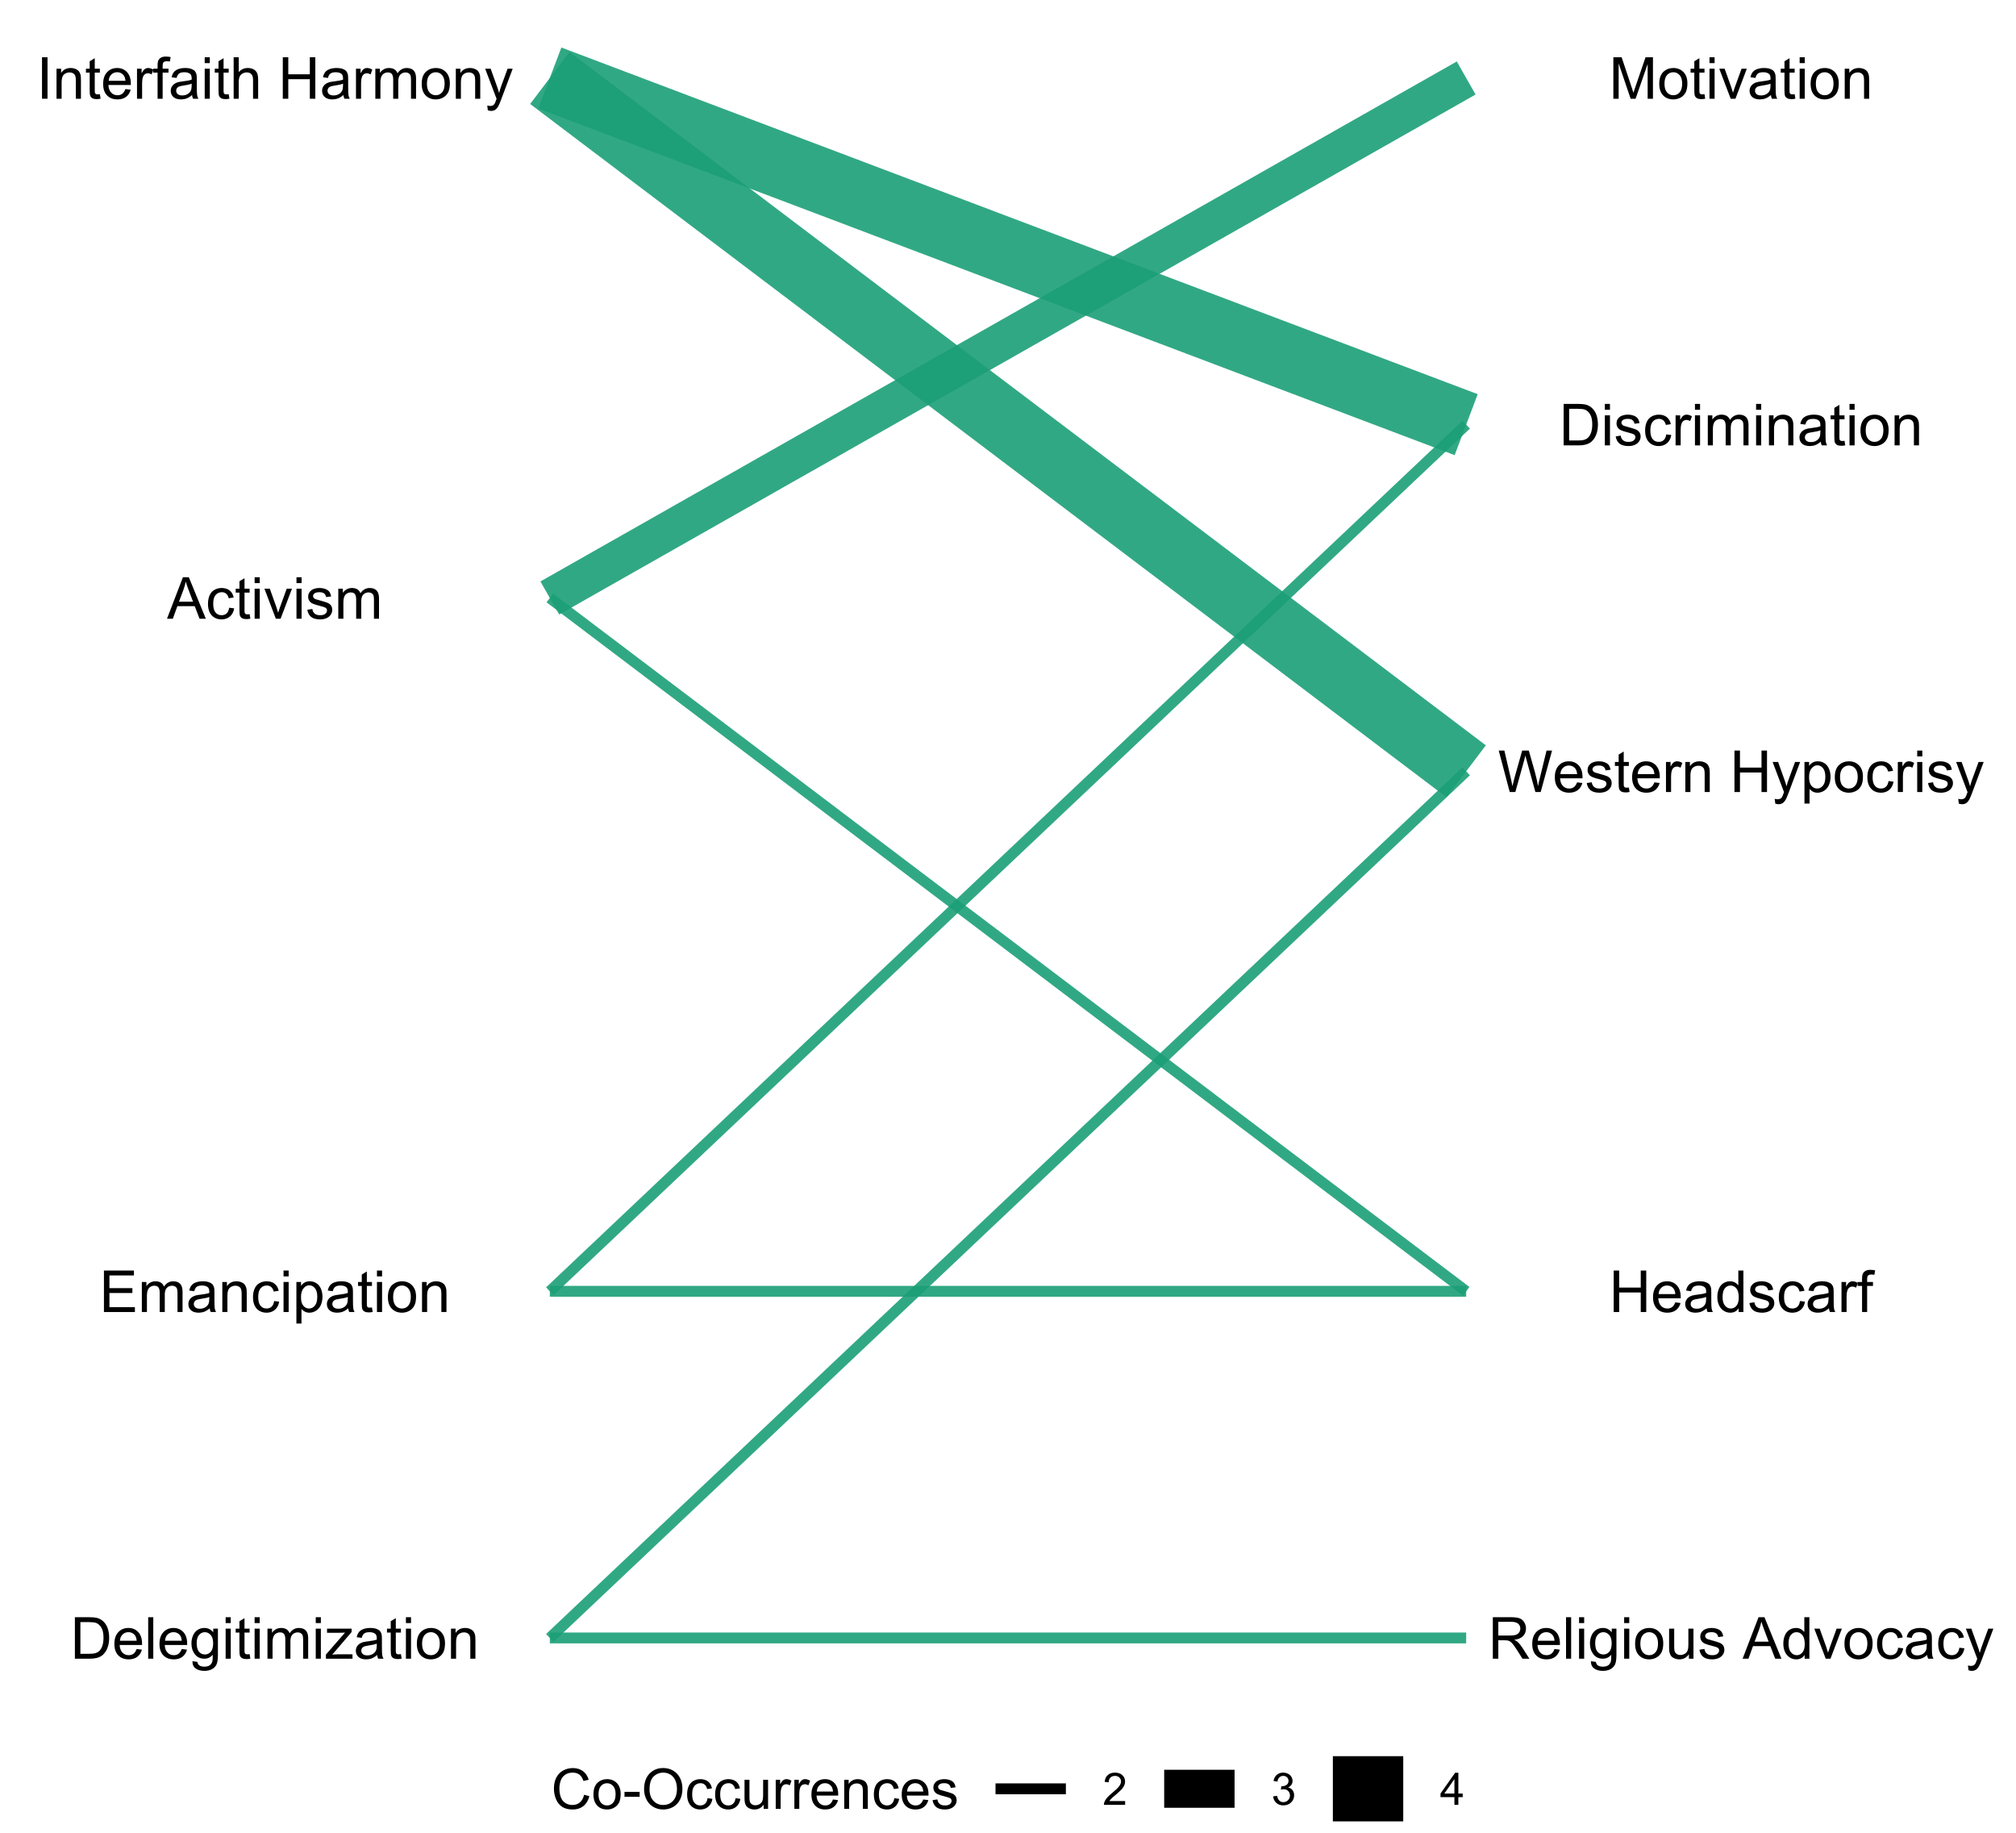 <?xml version="1.0" encoding="UTF-8"?>
<svg xmlns="http://www.w3.org/2000/svg" xmlns:xlink="http://www.w3.org/1999/xlink" width="396pt" height="360pt" viewBox="0 0 396 360" version="1.1">
<defs>
<g>
<symbol overflow="visible" id="glyph0-0">
<path style="stroke:none;" d="M 1.422 0 L 1.422 -7.113 L 7.113 -7.113 L 7.113 0 Z M 1.602 -0.18 L 6.934 -0.18 L 6.934 -6.934 L 1.602 -6.934 Z M 1.602 -0.18 "/>
</symbol>
<symbol overflow="visible" id="glyph0-1">
<path style="stroke:none;" d="M -0.016 0 L 3.113 -8.148 L 4.273 -8.148 L 7.609 0 L 6.379 0 L 5.43 -2.469 L 2.023 -2.469 L 1.129 0 Z M 2.336 -3.344 L 5.098 -3.344 L 4.246 -5.602 C 3.984 -6.285 3.793 -6.848 3.668 -7.293 C 3.562 -6.766 3.414 -6.246 3.23 -5.734 Z M 2.336 -3.344 "/>
</symbol>
<symbol overflow="visible" id="glyph0-2">
<path style="stroke:none;" d="M 4.602 -2.16 L 5.586 -2.035 C 5.473 -1.352 5.199 -0.82 4.758 -0.441 C 4.312 -0.059 3.77 0.129 3.129 0.133 C 2.32 0.129 1.668 -0.133 1.18 -0.656 C 0.688 -1.184 0.445 -1.941 0.445 -2.93 C 0.445 -3.562 0.551 -4.117 0.762 -4.598 C 0.973 -5.074 1.293 -5.434 1.723 -5.676 C 2.152 -5.914 2.621 -6.035 3.133 -6.035 C 3.77 -6.035 4.293 -5.871 4.703 -5.547 C 5.109 -5.223 5.371 -4.762 5.492 -4.168 L 4.52 -4.02 C 4.422 -4.414 4.258 -4.711 4.023 -4.91 C 3.785 -5.109 3.5 -5.207 3.172 -5.211 C 2.664 -5.207 2.258 -5.027 1.945 -4.668 C 1.629 -4.305 1.469 -3.734 1.473 -2.957 C 1.469 -2.16 1.621 -1.582 1.926 -1.227 C 2.227 -0.863 2.625 -0.684 3.117 -0.688 C 3.508 -0.684 3.836 -0.805 4.102 -1.047 C 4.363 -1.285 4.527 -1.656 4.602 -2.16 Z M 4.602 -2.16 "/>
</symbol>
<symbol overflow="visible" id="glyph0-3">
<path style="stroke:none;" d="M 2.934 -0.895 L 3.078 -0.012 C 2.793 0.047 2.543 0.074 2.324 0.078 C 1.957 0.074 1.676 0.02 1.477 -0.094 C 1.277 -0.207 1.137 -0.355 1.055 -0.547 C 0.973 -0.73 0.93 -1.125 0.934 -1.727 L 0.934 -5.125 L 0.199 -5.125 L 0.199 -5.902 L 0.934 -5.902 L 0.934 -7.363 L 1.93 -7.965 L 1.93 -5.902 L 2.934 -5.902 L 2.934 -5.125 L 1.93 -5.125 L 1.93 -1.672 C 1.926 -1.383 1.945 -1.199 1.98 -1.121 C 2.016 -1.035 2.07 -0.973 2.152 -0.926 C 2.23 -0.879 2.348 -0.855 2.496 -0.855 C 2.605 -0.855 2.75 -0.867 2.934 -0.895 Z M 2.934 -0.895 "/>
</symbol>
<symbol overflow="visible" id="glyph0-4">
<path style="stroke:none;" d="M 0.754 -6.996 L 0.754 -8.148 L 1.758 -8.148 L 1.758 -6.996 Z M 0.754 0 L 0.754 -5.902 L 1.758 -5.902 L 1.758 0 Z M 0.754 0 "/>
</symbol>
<symbol overflow="visible" id="glyph0-5">
<path style="stroke:none;" d="M 2.391 0 L 0.145 -5.902 L 1.199 -5.902 L 2.469 -2.367 C 2.602 -1.984 2.727 -1.586 2.844 -1.18 C 2.93 -1.484 3.055 -1.859 3.219 -2.301 L 4.527 -5.902 L 5.559 -5.902 L 3.324 0 Z M 2.391 0 "/>
</symbol>
<symbol overflow="visible" id="glyph0-6">
<path style="stroke:none;" d="M 0.352 -1.762 L 1.34 -1.918 C 1.391 -1.52 1.543 -1.215 1.801 -1.004 C 2.051 -0.789 2.406 -0.684 2.867 -0.688 C 3.32 -0.684 3.66 -0.777 3.887 -0.969 C 4.105 -1.152 4.219 -1.375 4.223 -1.629 C 4.219 -1.855 4.121 -2.031 3.93 -2.16 C 3.789 -2.25 3.449 -2.363 2.906 -2.5 C 2.172 -2.684 1.66 -2.844 1.379 -2.98 C 1.094 -3.113 0.879 -3.301 0.734 -3.543 C 0.586 -3.781 0.516 -4.047 0.516 -4.336 C 0.516 -4.598 0.574 -4.84 0.695 -5.066 C 0.816 -5.289 0.98 -5.477 1.188 -5.625 C 1.34 -5.738 1.551 -5.832 1.824 -5.914 C 2.09 -5.992 2.379 -6.035 2.691 -6.035 C 3.148 -6.035 3.555 -5.969 3.906 -5.836 C 4.254 -5.703 4.512 -5.52 4.684 -5.293 C 4.848 -5.062 4.965 -4.758 5.027 -4.379 L 4.051 -4.246 C 4.004 -4.547 3.875 -4.785 3.664 -4.957 C 3.445 -5.125 3.145 -5.207 2.762 -5.211 C 2.301 -5.207 1.973 -5.133 1.777 -4.984 C 1.578 -4.832 1.48 -4.656 1.484 -4.453 C 1.48 -4.32 1.523 -4.203 1.605 -4.102 C 1.684 -3.992 1.809 -3.902 1.988 -3.836 C 2.086 -3.793 2.383 -3.707 2.875 -3.578 C 3.578 -3.387 4.07 -3.23 4.352 -3.113 C 4.629 -2.988 4.848 -2.816 5.012 -2.59 C 5.168 -2.359 5.25 -2.074 5.25 -1.734 C 5.25 -1.398 5.152 -1.082 4.957 -0.793 C 4.762 -0.496 4.48 -0.27 4.117 -0.109 C 3.746 0.051 3.332 0.129 2.875 0.133 C 2.105 0.129 1.52 -0.027 1.117 -0.344 C 0.715 -0.66 0.461 -1.133 0.352 -1.762 Z M 0.352 -1.762 "/>
</symbol>
<symbol overflow="visible" id="glyph0-7">
<path style="stroke:none;" d="M 0.75 0 L 0.75 -5.902 L 1.645 -5.902 L 1.645 -5.074 C 1.828 -5.363 2.074 -5.594 2.383 -5.77 C 2.688 -5.945 3.039 -6.035 3.434 -6.035 C 3.871 -6.035 4.227 -5.941 4.508 -5.762 C 4.785 -5.578 4.984 -5.324 5.102 -5 C 5.566 -5.688 6.176 -6.035 6.926 -6.035 C 7.508 -6.035 7.957 -5.871 8.273 -5.547 C 8.586 -5.223 8.742 -4.723 8.746 -4.051 L 8.746 0 L 7.754 0 L 7.754 -3.719 C 7.75 -4.113 7.719 -4.402 7.656 -4.582 C 7.59 -4.758 7.473 -4.898 7.301 -5.008 C 7.129 -5.113 6.93 -5.168 6.703 -5.168 C 6.285 -5.168 5.938 -5.027 5.668 -4.754 C 5.391 -4.473 5.254 -4.031 5.258 -3.43 L 5.258 0 L 4.258 0 L 4.258 -3.836 C 4.254 -4.277 4.172 -4.609 4.012 -4.832 C 3.848 -5.055 3.582 -5.168 3.211 -5.168 C 2.93 -5.168 2.668 -5.094 2.43 -4.945 C 2.191 -4.797 2.02 -4.578 1.91 -4.293 C 1.801 -4.008 1.746 -3.598 1.75 -3.062 L 1.75 0 Z M 0.75 0 "/>
</symbol>
<symbol overflow="visible" id="glyph0-8">
<path style="stroke:none;" d="M 0.879 0 L 0.879 -8.148 L 3.684 -8.148 C 4.312 -8.145 4.797 -8.105 5.137 -8.031 C 5.602 -7.918 6 -7.723 6.328 -7.445 C 6.758 -7.082 7.078 -6.617 7.293 -6.055 C 7.504 -5.484 7.609 -4.84 7.613 -4.117 C 7.609 -3.496 7.539 -2.949 7.395 -2.473 C 7.25 -1.996 7.062 -1.598 6.84 -1.285 C 6.609 -0.969 6.363 -0.723 6.098 -0.547 C 5.828 -0.363 5.504 -0.227 5.125 -0.137 C 4.746 -0.043 4.309 0 3.816 0 Z M 1.957 -0.961 L 3.695 -0.961 C 4.23 -0.961 4.652 -1.008 4.957 -1.109 C 5.262 -1.207 5.504 -1.352 5.691 -1.535 C 5.941 -1.789 6.141 -2.129 6.285 -2.562 C 6.426 -2.992 6.496 -3.516 6.5 -4.133 C 6.496 -4.984 6.359 -5.641 6.082 -6.098 C 5.801 -6.555 5.461 -6.863 5.062 -7.02 C 4.773 -7.129 4.309 -7.184 3.668 -7.184 L 1.957 -7.184 Z M 1.957 -0.961 "/>
</symbol>
<symbol overflow="visible" id="glyph0-9">
<path style="stroke:none;" d="M 4.789 -1.902 L 5.824 -1.773 C 5.66 -1.168 5.355 -0.699 4.918 -0.367 C 4.473 -0.035 3.91 0.129 3.23 0.133 C 2.363 0.129 1.68 -0.133 1.176 -0.664 C 0.668 -1.191 0.414 -1.938 0.418 -2.902 C 0.414 -3.891 0.672 -4.66 1.184 -5.211 C 1.691 -5.758 2.352 -6.035 3.172 -6.035 C 3.957 -6.035 4.602 -5.766 5.105 -5.227 C 5.602 -4.688 5.852 -3.93 5.855 -2.961 C 5.852 -2.898 5.852 -2.812 5.852 -2.695 L 1.449 -2.695 C 1.484 -2.047 1.668 -1.547 2 -1.203 C 2.328 -0.855 2.742 -0.684 3.234 -0.688 C 3.602 -0.684 3.914 -0.781 4.172 -0.977 C 4.43 -1.168 4.633 -1.477 4.789 -1.902 Z M 1.508 -3.52 L 4.801 -3.52 C 4.754 -4.012 4.629 -4.383 4.422 -4.633 C 4.102 -5.016 3.688 -5.207 3.184 -5.211 C 2.723 -5.207 2.336 -5.055 2.023 -4.75 C 1.707 -4.441 1.535 -4.031 1.508 -3.52 Z M 1.508 -3.52 "/>
</symbol>
<symbol overflow="visible" id="glyph0-10">
<path style="stroke:none;" d="M 0.727 0 L 0.727 -8.148 L 1.727 -8.148 L 1.727 0 Z M 0.727 0 "/>
</symbol>
<symbol overflow="visible" id="glyph0-11">
<path style="stroke:none;" d="M 0.566 0.488 L 1.539 0.633 C 1.578 0.93 1.691 1.148 1.879 1.289 C 2.125 1.473 2.465 1.562 2.895 1.566 C 3.355 1.562 3.711 1.473 3.969 1.289 C 4.219 1.102 4.391 0.84 4.48 0.512 C 4.531 0.305 4.555 -0.121 4.551 -0.773 C 4.109 -0.258 3.566 0 2.918 0 C 2.105 0 1.477 -0.293 1.031 -0.879 C 0.586 -1.465 0.363 -2.164 0.367 -2.984 C 0.363 -3.543 0.465 -4.062 0.672 -4.543 C 0.871 -5.016 1.168 -5.383 1.559 -5.645 C 1.945 -5.902 2.398 -6.035 2.922 -6.035 C 3.617 -6.035 4.191 -5.754 4.645 -5.191 L 4.645 -5.902 L 5.566 -5.902 L 5.566 -0.801 C 5.566 0.117 5.473 0.766 5.285 1.152 C 5.098 1.531 4.801 1.832 4.398 2.059 C 3.988 2.277 3.488 2.391 2.902 2.395 C 2.191 2.391 1.621 2.23 1.191 1.918 C 0.754 1.598 0.547 1.121 0.566 0.488 Z M 1.395 -3.055 C 1.395 -2.277 1.547 -1.715 1.855 -1.359 C 2.16 -1.004 2.547 -0.824 3.012 -0.828 C 3.469 -0.824 3.852 -1.004 4.164 -1.359 C 4.473 -1.711 4.629 -2.266 4.633 -3.023 C 4.629 -3.742 4.469 -4.285 4.152 -4.656 C 3.828 -5.02 3.441 -5.203 2.996 -5.207 C 2.547 -5.203 2.168 -5.023 1.859 -4.664 C 1.547 -4.305 1.395 -3.766 1.395 -3.055 Z M 1.395 -3.055 "/>
</symbol>
<symbol overflow="visible" id="glyph0-12">
<path style="stroke:none;" d="M 0.223 0 L 0.223 -0.812 L 3.98 -5.125 C 3.551 -5.098 3.176 -5.086 2.852 -5.09 L 0.445 -5.09 L 0.445 -5.902 L 5.27 -5.902 L 5.27 -5.242 L 2.074 -1.496 L 1.457 -0.812 C 1.902 -0.844 2.324 -0.859 2.719 -0.863 L 5.445 -0.863 L 5.445 0 Z M 0.223 0 "/>
</symbol>
<symbol overflow="visible" id="glyph0-13">
<path style="stroke:none;" d="M 4.602 -0.727 C 4.227 -0.41 3.871 -0.188 3.531 -0.059 C 3.184 0.066 2.816 0.129 2.43 0.133 C 1.777 0.129 1.277 -0.027 0.934 -0.34 C 0.582 -0.656 0.41 -1.059 0.41 -1.555 C 0.41 -1.84 0.473 -2.105 0.605 -2.348 C 0.734 -2.586 0.91 -2.777 1.125 -2.922 C 1.336 -3.066 1.574 -3.176 1.844 -3.25 C 2.039 -3.301 2.336 -3.352 2.734 -3.402 C 3.539 -3.496 4.133 -3.609 4.52 -3.746 C 4.52 -3.879 4.523 -3.969 4.523 -4.008 C 4.523 -4.414 4.426 -4.699 4.238 -4.867 C 3.98 -5.09 3.602 -5.203 3.102 -5.207 C 2.625 -5.203 2.277 -5.121 2.059 -4.957 C 1.832 -4.793 1.668 -4.5 1.562 -4.086 L 0.582 -4.219 C 0.668 -4.637 0.816 -4.973 1.023 -5.23 C 1.223 -5.484 1.516 -5.684 1.906 -5.824 C 2.289 -5.965 2.738 -6.035 3.246 -6.035 C 3.746 -6.035 4.152 -5.973 4.473 -5.855 C 4.785 -5.734 5.02 -5.586 5.168 -5.41 C 5.316 -5.227 5.418 -5 5.48 -4.73 C 5.512 -4.555 5.531 -4.25 5.531 -3.809 L 5.531 -2.473 C 5.531 -1.543 5.551 -0.953 5.594 -0.707 C 5.633 -0.461 5.719 -0.227 5.848 0 L 4.801 0 C 4.691 -0.207 4.625 -0.449 4.602 -0.727 Z M 4.52 -2.961 C 4.152 -2.809 3.609 -2.684 2.883 -2.586 C 2.469 -2.523 2.176 -2.457 2.012 -2.383 C 1.84 -2.309 1.711 -2.199 1.617 -2.059 C 1.523 -1.91 1.477 -1.754 1.477 -1.582 C 1.477 -1.316 1.574 -1.094 1.777 -0.914 C 1.977 -0.734 2.273 -0.645 2.668 -0.648 C 3.051 -0.645 3.395 -0.73 3.695 -0.902 C 3.992 -1.07 4.211 -1.301 4.355 -1.594 C 4.461 -1.82 4.516 -2.152 4.52 -2.594 Z M 4.52 -2.961 "/>
</symbol>
<symbol overflow="visible" id="glyph0-14">
<path style="stroke:none;" d="M 0.379 -2.949 C 0.375 -4.039 0.68 -4.852 1.289 -5.379 C 1.797 -5.816 2.414 -6.035 3.145 -6.035 C 3.953 -6.035 4.617 -5.77 5.133 -5.238 C 5.648 -4.707 5.906 -3.973 5.906 -3.035 C 5.906 -2.273 5.789 -1.676 5.562 -1.242 C 5.332 -0.805 5.004 -0.465 4.57 -0.227 C 4.133 0.012 3.656 0.129 3.145 0.133 C 2.316 0.129 1.648 -0.133 1.141 -0.66 C 0.629 -1.188 0.375 -1.949 0.379 -2.949 Z M 1.406 -2.949 C 1.406 -2.191 1.57 -1.625 1.898 -1.25 C 2.227 -0.871 2.641 -0.684 3.145 -0.688 C 3.641 -0.684 4.055 -0.875 4.383 -1.254 C 4.711 -1.633 4.875 -2.207 4.879 -2.984 C 4.875 -3.711 4.707 -4.266 4.379 -4.641 C 4.043 -5.016 3.633 -5.203 3.145 -5.207 C 2.641 -5.203 2.227 -5.016 1.898 -4.645 C 1.57 -4.27 1.406 -3.703 1.406 -2.949 Z M 1.406 -2.949 "/>
</symbol>
<symbol overflow="visible" id="glyph0-15">
<path style="stroke:none;" d="M 0.75 0 L 0.75 -5.902 L 1.652 -5.902 L 1.652 -5.062 C 2.082 -5.711 2.707 -6.035 3.527 -6.035 C 3.883 -6.035 4.207 -5.969 4.508 -5.844 C 4.805 -5.711 5.031 -5.543 5.18 -5.34 C 5.328 -5.129 5.43 -4.883 5.492 -4.602 C 5.523 -4.414 5.543 -4.09 5.547 -3.629 L 5.547 0 L 4.547 0 L 4.547 -3.59 C 4.547 -3.996 4.508 -4.301 4.43 -4.504 C 4.352 -4.703 4.211 -4.863 4.016 -4.988 C 3.812 -5.105 3.582 -5.168 3.316 -5.168 C 2.891 -5.168 2.523 -5.031 2.215 -4.762 C 1.902 -4.488 1.746 -3.977 1.75 -3.223 L 1.75 0 Z M 0.75 0 "/>
</symbol>
<symbol overflow="visible" id="glyph0-16">
<path style="stroke:none;" d="M 0.898 0 L 0.898 -8.148 L 6.789 -8.148 L 6.789 -7.184 L 1.977 -7.184 L 1.977 -4.691 L 6.484 -4.691 L 6.484 -3.734 L 1.977 -3.734 L 1.977 -0.961 L 6.98 -0.961 L 6.98 0 Z M 0.898 0 "/>
</symbol>
<symbol overflow="visible" id="glyph0-17">
<path style="stroke:none;" d="M 0.75 2.262 L 0.75 -5.902 L 1.66 -5.902 L 1.66 -5.137 C 1.871 -5.434 2.117 -5.656 2.391 -5.809 C 2.66 -5.957 2.988 -6.035 3.375 -6.035 C 3.875 -6.035 4.316 -5.902 4.707 -5.645 C 5.09 -5.383 5.383 -5.02 5.578 -4.547 C 5.773 -4.074 5.871 -3.555 5.875 -2.996 C 5.871 -2.387 5.762 -1.844 5.547 -1.363 C 5.328 -0.879 5.012 -0.508 4.602 -0.254 C 4.188 0.004 3.754 0.129 3.301 0.133 C 2.965 0.129 2.668 0.062 2.402 -0.078 C 2.137 -0.215 1.918 -0.395 1.75 -0.609 L 1.75 2.262 Z M 1.656 -2.918 C 1.652 -2.156 1.805 -1.594 2.117 -1.23 C 2.422 -0.867 2.797 -0.684 3.234 -0.688 C 3.68 -0.684 4.059 -0.871 4.375 -1.25 C 4.691 -1.625 4.852 -2.211 4.852 -3 C 4.852 -3.75 4.695 -4.312 4.387 -4.688 C 4.074 -5.062 3.703 -5.25 3.277 -5.25 C 2.848 -5.25 2.473 -5.051 2.148 -4.652 C 1.816 -4.254 1.652 -3.676 1.656 -2.918 Z M 1.656 -2.918 "/>
</symbol>
<symbol overflow="visible" id="glyph0-18">
<path style="stroke:none;" d="M 1.062 0 L 1.062 -8.148 L 2.141 -8.148 L 2.141 0 Z M 1.062 0 "/>
</symbol>
<symbol overflow="visible" id="glyph0-19">
<path style="stroke:none;" d="M 0.738 0 L 0.738 -5.902 L 1.641 -5.902 L 1.641 -5.008 C 1.867 -5.426 2.078 -5.703 2.273 -5.836 C 2.469 -5.969 2.684 -6.035 2.918 -6.035 C 3.254 -6.035 3.594 -5.926 3.945 -5.711 L 3.602 -4.785 C 3.355 -4.926 3.109 -4.996 2.867 -5 C 2.645 -4.996 2.449 -4.93 2.277 -4.801 C 2.102 -4.668 1.977 -4.488 1.906 -4.258 C 1.789 -3.898 1.734 -3.508 1.738 -3.09 L 1.738 0 Z M 0.738 0 "/>
</symbol>
<symbol overflow="visible" id="glyph0-20">
<path style="stroke:none;" d="M 0.988 0 L 0.988 -5.125 L 0.105 -5.125 L 0.105 -5.902 L 0.988 -5.902 L 0.988 -6.531 C 0.984 -6.926 1.02 -7.219 1.094 -7.414 C 1.188 -7.668 1.355 -7.879 1.602 -8.043 C 1.844 -8.203 2.184 -8.285 2.621 -8.285 C 2.902 -8.285 3.215 -8.25 3.555 -8.188 L 3.406 -7.312 C 3.195 -7.348 3 -7.363 2.816 -7.367 C 2.512 -7.363 2.297 -7.301 2.172 -7.172 C 2.043 -7.043 1.98 -6.801 1.984 -6.445 L 1.984 -5.902 L 3.133 -5.902 L 3.133 -5.125 L 1.984 -5.125 L 1.984 0 Z M 0.988 0 "/>
</symbol>
<symbol overflow="visible" id="glyph0-21">
<path style="stroke:none;" d="M 0.75 0 L 0.75 -8.148 L 1.75 -8.148 L 1.75 -5.223 C 2.215 -5.762 2.805 -6.035 3.52 -6.035 C 3.953 -6.035 4.332 -5.949 4.656 -5.777 C 4.977 -5.605 5.207 -5.367 5.348 -5.062 C 5.484 -4.758 5.555 -4.316 5.559 -3.738 L 5.559 0 L 4.559 0 L 4.559 -3.738 C 4.559 -4.238 4.449 -4.602 4.23 -4.828 C 4.012 -5.055 3.703 -5.168 3.312 -5.172 C 3.012 -5.168 2.734 -5.09 2.473 -4.941 C 2.211 -4.785 2.023 -4.578 1.914 -4.316 C 1.801 -4.051 1.746 -3.688 1.75 -3.23 L 1.75 0 Z M 0.75 0 "/>
</symbol>
<symbol overflow="visible" id="glyph0-22">
<path style="stroke:none;" d=""/>
</symbol>
<symbol overflow="visible" id="glyph0-23">
<path style="stroke:none;" d="M 0.91 0 L 0.91 -8.148 L 1.988 -8.148 L 1.988 -4.801 L 6.223 -4.801 L 6.223 -8.148 L 7.301 -8.148 L 7.301 0 L 6.223 0 L 6.223 -3.84 L 1.988 -3.84 L 1.988 0 Z M 0.91 0 "/>
</symbol>
<symbol overflow="visible" id="glyph0-24">
<path style="stroke:none;" d="M 0.707 2.273 L 0.594 1.332 C 0.809 1.387 1 1.418 1.168 1.422 C 1.387 1.418 1.566 1.379 1.699 1.309 C 1.832 1.23 1.941 1.129 2.027 1 C 2.09 0.898 2.191 0.648 2.336 0.254 C 2.352 0.195 2.379 0.117 2.422 0.012 L 0.184 -5.902 L 1.262 -5.902 L 2.488 -2.484 C 2.648 -2.047 2.793 -1.59 2.918 -1.117 C 3.031 -1.574 3.168 -2.023 3.328 -2.461 L 4.59 -5.902 L 5.59 -5.902 L 3.344 0.102 C 3.102 0.746 2.914 1.191 2.785 1.438 C 2.602 1.766 2.398 2.008 2.172 2.164 C 1.941 2.312 1.668 2.391 1.352 2.395 C 1.156 2.391 0.941 2.352 0.707 2.273 Z M 0.707 2.273 "/>
</symbol>
<symbol overflow="visible" id="glyph0-25">
<path style="stroke:none;" d="M 0.895 0 L 0.895 -8.148 L 4.508 -8.148 C 5.23 -8.145 5.785 -8.07 6.164 -7.926 C 6.539 -7.777 6.84 -7.52 7.066 -7.152 C 7.293 -6.781 7.406 -6.371 7.406 -5.926 C 7.406 -5.344 7.219 -4.855 6.844 -4.461 C 6.469 -4.062 5.891 -3.812 5.113 -3.707 C 5.395 -3.566 5.609 -3.43 5.762 -3.301 C 6.074 -3.008 6.375 -2.648 6.656 -2.219 L 8.074 0 L 6.719 0 L 5.641 -1.695 C 5.324 -2.18 5.066 -2.555 4.863 -2.816 C 4.66 -3.074 4.477 -3.258 4.316 -3.363 C 4.152 -3.465 3.988 -3.535 3.824 -3.578 C 3.699 -3.602 3.5 -3.613 3.223 -3.617 L 1.973 -3.617 L 1.973 0 Z M 1.973 -4.551 L 4.289 -4.551 C 4.781 -4.547 5.164 -4.598 5.445 -4.703 C 5.719 -4.801 5.93 -4.965 6.078 -5.191 C 6.219 -5.418 6.293 -5.66 6.297 -5.926 C 6.293 -6.305 6.152 -6.621 5.875 -6.871 C 5.594 -7.117 5.152 -7.242 4.551 -7.246 L 1.973 -7.246 Z M 1.973 -4.551 "/>
</symbol>
<symbol overflow="visible" id="glyph0-26">
<path style="stroke:none;" d="M 4.617 0 L 4.617 -0.867 C 4.156 -0.203 3.531 0.129 2.746 0.133 C 2.395 0.129 2.07 0.066 1.77 -0.066 C 1.465 -0.195 1.238 -0.363 1.098 -0.566 C 0.949 -0.766 0.848 -1.016 0.789 -1.312 C 0.746 -1.508 0.727 -1.816 0.727 -2.246 L 0.727 -5.902 L 1.727 -5.902 L 1.727 -2.629 C 1.723 -2.102 1.742 -1.75 1.789 -1.574 C 1.848 -1.309 1.98 -1.102 2.188 -0.953 C 2.391 -0.801 2.645 -0.727 2.945 -0.727 C 3.242 -0.727 3.523 -0.801 3.789 -0.957 C 4.051 -1.105 4.238 -1.316 4.348 -1.586 C 4.457 -1.848 4.512 -2.23 4.512 -2.738 L 4.512 -5.902 L 5.512 -5.902 L 5.512 0 Z M 4.617 0 "/>
</symbol>
<symbol overflow="visible" id="glyph0-27">
<path style="stroke:none;" d="M 4.578 0 L 4.578 -0.746 C 4.203 -0.16 3.656 0.129 2.93 0.133 C 2.457 0.129 2.023 0.004 1.629 -0.254 C 1.234 -0.512 0.93 -0.875 0.715 -1.34 C 0.496 -1.805 0.387 -2.34 0.391 -2.945 C 0.387 -3.531 0.484 -4.066 0.684 -4.547 C 0.875 -5.027 1.168 -5.395 1.566 -5.652 C 1.957 -5.906 2.398 -6.035 2.883 -6.035 C 3.238 -6.035 3.555 -5.957 3.832 -5.809 C 4.109 -5.656 4.336 -5.461 4.512 -5.223 L 4.512 -8.148 L 5.508 -8.148 L 5.508 0 Z M 1.418 -2.945 C 1.418 -2.188 1.574 -1.621 1.895 -1.25 C 2.207 -0.871 2.586 -0.684 3.023 -0.688 C 3.461 -0.684 3.832 -0.863 4.137 -1.223 C 4.441 -1.578 4.594 -2.125 4.598 -2.863 C 4.594 -3.668 4.438 -4.262 4.129 -4.641 C 3.816 -5.016 3.434 -5.203 2.98 -5.207 C 2.531 -5.203 2.16 -5.02 1.863 -4.66 C 1.566 -4.293 1.418 -3.723 1.418 -2.945 Z M 1.418 -2.945 "/>
</symbol>
<symbol overflow="visible" id="glyph0-28">
<path style="stroke:none;" d="M 0.844 0 L 0.844 -8.148 L 2.469 -8.148 L 4.395 -2.379 C 4.574 -1.84 4.703 -1.438 4.785 -1.172 C 4.875 -1.469 5.02 -1.902 5.219 -2.477 L 7.168 -8.148 L 8.621 -8.148 L 8.621 0 L 7.578 0 L 7.578 -6.82 L 5.211 0 L 4.238 0 L 1.883 -6.934 L 1.883 0 Z M 0.844 0 "/>
</symbol>
<symbol overflow="visible" id="glyph0-29">
<path style="stroke:none;" d="M 2.301 0 L 0.141 -8.148 L 1.246 -8.148 L 2.484 -2.805 C 2.617 -2.246 2.73 -1.691 2.828 -1.141 C 3.035 -2.008 3.156 -2.508 3.195 -2.645 L 4.746 -8.148 L 6.047 -8.148 L 7.215 -4.023 C 7.504 -2.996 7.715 -2.035 7.848 -1.141 C 7.949 -1.652 8.086 -2.242 8.254 -2.91 L 9.531 -8.148 L 10.613 -8.148 L 8.379 0 L 7.34 0 L 5.625 -6.207 C 5.477 -6.723 5.391 -7.043 5.367 -7.164 C 5.281 -6.785 5.199 -6.465 5.129 -6.207 L 3.402 0 Z M 2.301 0 "/>
</symbol>
<symbol overflow="visible" id="glyph1-0">
<path style="stroke:none;" d="M 1.375 0 L 1.375 -6.875 L 6.875 -6.875 L 6.875 0 Z M 1.547 -0.172 L 6.703 -0.172 L 6.703 -6.703 L 1.547 -6.703 Z M 1.547 -0.172 "/>
</symbol>
<symbol overflow="visible" id="glyph1-1">
<path style="stroke:none;" d="M 6.469 -2.762 L 7.508 -2.496 C 7.285 -1.641 6.895 -0.988 6.328 -0.539 C 5.758 -0.094 5.062 0.129 4.25 0.133 C 3.398 0.129 2.707 -0.039 2.176 -0.383 C 1.641 -0.727 1.238 -1.227 0.961 -1.883 C 0.684 -2.535 0.543 -3.242 0.547 -3.996 C 0.543 -4.816 0.699 -5.531 1.016 -6.141 C 1.328 -6.75 1.777 -7.211 2.355 -7.531 C 2.934 -7.844 3.57 -8.004 4.266 -8.008 C 5.051 -8.004 5.711 -7.805 6.25 -7.406 C 6.785 -7.004 7.16 -6.438 7.375 -5.715 L 6.348 -5.473 C 6.16 -6.043 5.895 -6.457 5.551 -6.723 C 5.199 -6.98 4.766 -7.113 4.242 -7.117 C 3.637 -7.113 3.129 -6.969 2.727 -6.68 C 2.316 -6.391 2.031 -6 1.867 -5.512 C 1.699 -5.023 1.617 -4.52 1.621 -4 C 1.617 -3.328 1.715 -2.742 1.914 -2.246 C 2.105 -1.746 2.41 -1.375 2.824 -1.129 C 3.234 -0.879 3.68 -0.754 4.164 -0.758 C 4.746 -0.754 5.238 -0.922 5.645 -1.262 C 6.043 -1.594 6.32 -2.094 6.469 -2.762 Z M 6.469 -2.762 "/>
</symbol>
<symbol overflow="visible" id="glyph1-2">
<path style="stroke:none;" d="M 0.367 -2.852 C 0.363 -3.906 0.656 -4.688 1.246 -5.199 C 1.734 -5.617 2.332 -5.828 3.039 -5.832 C 3.82 -5.828 4.461 -5.574 4.961 -5.062 C 5.457 -4.547 5.707 -3.836 5.711 -2.934 C 5.707 -2.195 5.598 -1.617 5.379 -1.199 C 5.156 -0.777 4.832 -0.449 4.414 -0.219 C 3.992 0.016 3.535 0.129 3.039 0.129 C 2.238 0.129 1.594 -0.125 1.105 -0.637 C 0.609 -1.148 0.363 -1.887 0.367 -2.852 Z M 1.359 -2.852 C 1.359 -2.121 1.516 -1.574 1.836 -1.211 C 2.152 -0.844 2.555 -0.66 3.039 -0.664 C 3.516 -0.66 3.914 -0.844 4.234 -1.211 C 4.551 -1.574 4.711 -2.133 4.715 -2.883 C 4.711 -3.586 4.551 -4.117 4.234 -4.484 C 3.91 -4.844 3.512 -5.027 3.039 -5.031 C 2.555 -5.027 2.152 -4.848 1.836 -4.488 C 1.516 -4.129 1.359 -3.582 1.359 -2.852 Z M 1.359 -2.852 "/>
</symbol>
<symbol overflow="visible" id="glyph1-3">
<path style="stroke:none;" d="M 0.348 -2.363 L 0.348 -3.336 L 3.32 -3.336 L 3.32 -2.363 Z M 0.348 -2.363 "/>
</symbol>
<symbol overflow="visible" id="glyph1-4">
<path style="stroke:none;" d="M 0.531 -3.836 C 0.527 -5.141 0.879 -6.164 1.582 -6.906 C 2.285 -7.645 3.191 -8.016 4.301 -8.016 C 5.027 -8.016 5.68 -7.84 6.266 -7.492 C 6.848 -7.145 7.293 -6.66 7.602 -6.039 C 7.906 -5.418 8.062 -4.715 8.062 -3.926 C 8.062 -3.125 7.898 -2.41 7.578 -1.781 C 7.25 -1.148 6.793 -0.672 6.207 -0.352 C 5.613 -0.031 4.977 0.129 4.297 0.133 C 3.551 0.129 2.891 -0.047 2.309 -0.402 C 1.723 -0.758 1.277 -1.246 0.98 -1.867 C 0.676 -2.484 0.527 -3.141 0.531 -3.836 Z M 1.605 -3.82 C 1.605 -2.867 1.859 -2.117 2.371 -1.574 C 2.879 -1.027 3.52 -0.754 4.293 -0.758 C 5.074 -0.754 5.719 -1.031 6.227 -1.582 C 6.73 -2.133 6.984 -2.914 6.988 -3.93 C 6.984 -4.57 6.875 -5.129 6.66 -5.609 C 6.441 -6.086 6.125 -6.457 5.711 -6.723 C 5.293 -6.98 4.824 -7.113 4.309 -7.117 C 3.566 -7.113 2.934 -6.859 2.402 -6.355 C 1.871 -5.848 1.605 -5.004 1.605 -3.82 Z M 1.605 -3.82 "/>
</symbol>
<symbol overflow="visible" id="glyph1-5">
<path style="stroke:none;" d="M 4.445 -2.09 L 5.398 -1.965 C 5.289 -1.309 5.023 -0.797 4.598 -0.426 C 4.168 -0.055 3.645 0.129 3.023 0.129 C 2.242 0.129 1.613 -0.125 1.141 -0.637 C 0.664 -1.145 0.426 -1.875 0.43 -2.832 C 0.426 -3.441 0.527 -3.98 0.734 -4.445 C 0.938 -4.906 1.25 -5.254 1.668 -5.484 C 2.082 -5.715 2.535 -5.828 3.031 -5.832 C 3.645 -5.828 4.152 -5.672 4.547 -5.363 C 4.941 -5.047 5.191 -4.602 5.305 -4.027 L 4.367 -3.883 C 4.273 -4.262 4.117 -4.551 3.891 -4.746 C 3.664 -4.941 3.387 -5.039 3.066 -5.039 C 2.574 -5.039 2.18 -4.863 1.879 -4.516 C 1.57 -4.164 1.418 -3.613 1.422 -2.859 C 1.418 -2.09 1.566 -1.531 1.863 -1.184 C 2.156 -0.836 2.539 -0.66 3.012 -0.664 C 3.391 -0.66 3.707 -0.777 3.961 -1.012 C 4.215 -1.242 4.375 -1.602 4.445 -2.09 Z M 4.445 -2.09 "/>
</symbol>
<symbol overflow="visible" id="glyph1-6">
<path style="stroke:none;" d="M 4.465 0 L 4.465 -0.836 C 4.02 -0.191 3.414 0.129 2.652 0.129 C 2.312 0.129 2 0.066 1.711 -0.062 C 1.418 -0.191 1.199 -0.355 1.059 -0.551 C 0.914 -0.746 0.816 -0.984 0.762 -1.266 C 0.723 -1.453 0.703 -1.754 0.703 -2.172 L 0.703 -5.703 L 1.672 -5.703 L 1.672 -2.539 C 1.668 -2.031 1.688 -1.691 1.73 -1.52 C 1.785 -1.262 1.914 -1.062 2.113 -0.922 C 2.309 -0.773 2.555 -0.703 2.848 -0.703 C 3.137 -0.703 3.406 -0.777 3.66 -0.926 C 3.914 -1.074 4.094 -1.273 4.199 -1.531 C 4.305 -1.785 4.359 -2.16 4.359 -2.648 L 4.359 -5.703 L 5.328 -5.703 L 5.328 0 Z M 4.465 0 "/>
</symbol>
<symbol overflow="visible" id="glyph1-7">
<path style="stroke:none;" d="M 0.715 0 L 0.715 -5.703 L 1.586 -5.703 L 1.586 -4.84 C 1.805 -5.242 2.008 -5.508 2.199 -5.637 C 2.383 -5.766 2.59 -5.828 2.82 -5.832 C 3.141 -5.828 3.473 -5.727 3.812 -5.523 L 3.48 -4.625 C 3.242 -4.762 3.004 -4.832 2.773 -4.836 C 2.555 -4.832 2.363 -4.77 2.199 -4.645 C 2.027 -4.516 1.91 -4.34 1.844 -4.113 C 1.73 -3.77 1.676 -3.391 1.68 -2.984 L 1.68 0 Z M 0.715 0 "/>
</symbol>
<symbol overflow="visible" id="glyph1-8">
<path style="stroke:none;" d="M 4.629 -1.836 L 5.629 -1.715 C 5.469 -1.125 5.176 -0.672 4.75 -0.352 C 4.324 -0.031 3.781 0.129 3.121 0.129 C 2.281 0.129 1.617 -0.125 1.133 -0.641 C 0.641 -1.152 0.398 -1.875 0.402 -2.805 C 0.398 -3.762 0.645 -4.504 1.145 -5.035 C 1.637 -5.562 2.277 -5.828 3.066 -5.832 C 3.824 -5.828 4.449 -5.57 4.934 -5.051 C 5.418 -4.531 5.66 -3.801 5.66 -2.863 C 5.66 -2.805 5.656 -2.719 5.656 -2.605 L 1.402 -2.605 C 1.434 -1.977 1.613 -1.496 1.934 -1.164 C 2.25 -0.828 2.645 -0.66 3.125 -0.664 C 3.477 -0.66 3.781 -0.754 4.031 -0.945 C 4.281 -1.129 4.48 -1.426 4.629 -1.836 Z M 1.457 -3.398 L 4.641 -3.398 C 4.598 -3.879 4.473 -4.238 4.273 -4.48 C 3.961 -4.852 3.562 -5.039 3.078 -5.039 C 2.629 -5.039 2.258 -4.891 1.957 -4.594 C 1.652 -4.297 1.484 -3.898 1.457 -3.398 Z M 1.457 -3.398 "/>
</symbol>
<symbol overflow="visible" id="glyph1-9">
<path style="stroke:none;" d="M 0.727 0 L 0.727 -5.703 L 1.594 -5.703 L 1.594 -4.895 C 2.012 -5.516 2.617 -5.828 3.41 -5.832 C 3.754 -5.828 4.066 -5.766 4.355 -5.645 C 4.641 -5.52 4.859 -5.359 5.004 -5.16 C 5.145 -4.957 5.242 -4.719 5.305 -4.445 C 5.336 -4.266 5.355 -3.953 5.359 -3.508 L 5.359 0 L 4.395 0 L 4.395 -3.469 C 4.395 -3.863 4.355 -4.156 4.281 -4.352 C 4.203 -4.543 4.07 -4.699 3.879 -4.82 C 3.688 -4.934 3.461 -4.992 3.207 -4.996 C 2.793 -4.992 2.438 -4.859 2.141 -4.602 C 1.836 -4.336 1.688 -3.844 1.691 -3.117 L 1.691 0 Z M 0.727 0 "/>
</symbol>
<symbol overflow="visible" id="glyph1-10">
<path style="stroke:none;" d="M 0.34 -1.703 L 1.293 -1.852 C 1.344 -1.469 1.492 -1.172 1.742 -0.969 C 1.984 -0.762 2.328 -0.66 2.773 -0.664 C 3.211 -0.66 3.539 -0.75 3.758 -0.934 C 3.969 -1.113 4.078 -1.328 4.082 -1.574 C 4.078 -1.789 3.984 -1.961 3.797 -2.09 C 3.664 -2.172 3.332 -2.281 2.809 -2.418 C 2.098 -2.594 1.605 -2.75 1.332 -2.883 C 1.055 -3.012 0.848 -3.191 0.711 -3.422 C 0.566 -3.652 0.496 -3.906 0.5 -4.188 C 0.496 -4.441 0.555 -4.676 0.672 -4.895 C 0.785 -5.105 0.945 -5.289 1.148 -5.438 C 1.297 -5.547 1.5 -5.637 1.762 -5.715 C 2.02 -5.789 2.301 -5.828 2.602 -5.832 C 3.047 -5.828 3.438 -5.766 3.777 -5.637 C 4.113 -5.508 4.363 -5.332 4.527 -5.113 C 4.688 -4.891 4.797 -4.598 4.859 -4.234 L 3.914 -4.102 C 3.871 -4.395 3.746 -4.621 3.543 -4.789 C 3.336 -4.953 3.043 -5.039 2.668 -5.039 C 2.223 -5.039 1.906 -4.965 1.719 -4.816 C 1.523 -4.668 1.43 -4.496 1.434 -4.301 C 1.43 -4.176 1.469 -4.062 1.551 -3.965 C 1.629 -3.859 1.754 -3.773 1.922 -3.707 C 2.016 -3.668 2.301 -3.586 2.777 -3.461 C 3.461 -3.273 3.938 -3.121 4.207 -3.008 C 4.477 -2.891 4.688 -2.723 4.844 -2.504 C 4.996 -2.277 5.074 -2.004 5.074 -1.676 C 5.074 -1.352 4.98 -1.047 4.793 -0.766 C 4.605 -0.48 4.332 -0.262 3.98 -0.105 C 3.621 0.051 3.223 0.129 2.777 0.129 C 2.035 0.129 1.469 -0.023 1.082 -0.332 C 0.691 -0.641 0.445 -1.098 0.34 -1.703 Z M 0.34 -1.703 "/>
</symbol>
<symbol overflow="visible" id="glyph2-0">
<path style="stroke:none;" d="M 1.102 0 L 1.102 -5.5 L 5.5 -5.5 L 5.5 0 Z M 1.238 -0.137 L 5.363 -0.137 L 5.363 -5.363 L 1.238 -5.363 Z M 1.238 -0.137 "/>
</symbol>
<symbol overflow="visible" id="glyph2-1">
<path style="stroke:none;" d="M 4.43 -0.742 L 4.43 0 L 0.266 0 C 0.258 -0.188 0.289 -0.367 0.355 -0.539 C 0.461 -0.82 0.629 -1.098 0.863 -1.375 C 1.094 -1.648 1.434 -1.965 1.879 -2.328 C 2.562 -2.887 3.023 -3.332 3.266 -3.664 C 3.5 -3.988 3.621 -4.301 3.625 -4.594 C 3.621 -4.898 3.512 -5.156 3.297 -5.367 C 3.074 -5.578 2.789 -5.684 2.441 -5.684 C 2.066 -5.684 1.77 -5.57 1.547 -5.348 C 1.32 -5.125 1.207 -4.816 1.207 -4.422 L 0.414 -4.504 C 0.465 -5.094 0.668 -5.543 1.027 -5.855 C 1.379 -6.164 1.855 -6.32 2.457 -6.324 C 3.059 -6.32 3.539 -6.152 3.891 -5.82 C 4.242 -5.484 4.418 -5.07 4.422 -4.578 C 4.418 -4.32 4.367 -4.074 4.266 -3.832 C 4.164 -3.59 3.992 -3.332 3.754 -3.062 C 3.512 -2.793 3.113 -2.426 2.562 -1.957 C 2.094 -1.566 1.797 -1.301 1.664 -1.16 C 1.531 -1.02 1.422 -0.879 1.34 -0.742 Z M 4.43 -0.742 "/>
</symbol>
<symbol overflow="visible" id="glyph2-2">
<path style="stroke:none;" d="M 0.371 -1.664 L 1.145 -1.766 C 1.23 -1.324 1.383 -1.008 1.598 -0.816 C 1.809 -0.621 2.066 -0.527 2.375 -0.527 C 2.734 -0.527 3.043 -0.652 3.297 -0.906 C 3.547 -1.156 3.672 -1.469 3.676 -1.844 C 3.672 -2.195 3.555 -2.488 3.324 -2.719 C 3.09 -2.949 2.797 -3.062 2.441 -3.066 C 2.293 -3.062 2.109 -3.035 1.895 -2.98 L 1.98 -3.66 C 2.031 -3.652 2.07 -3.648 2.105 -3.652 C 2.434 -3.648 2.73 -3.734 2.996 -3.91 C 3.254 -4.078 3.387 -4.344 3.391 -4.703 C 3.387 -4.984 3.289 -5.219 3.102 -5.406 C 2.906 -5.59 2.66 -5.684 2.359 -5.688 C 2.055 -5.684 1.805 -5.59 1.605 -5.402 C 1.402 -5.215 1.273 -4.93 1.219 -4.555 L 0.445 -4.691 C 0.539 -5.207 0.754 -5.609 1.09 -5.895 C 1.426 -6.18 1.844 -6.32 2.344 -6.324 C 2.688 -6.32 3.004 -6.246 3.293 -6.102 C 3.582 -5.953 3.801 -5.754 3.953 -5.5 C 4.105 -5.242 4.184 -4.973 4.184 -4.688 C 4.184 -4.414 4.109 -4.164 3.965 -3.945 C 3.816 -3.719 3.602 -3.543 3.316 -3.41 C 3.688 -3.324 3.977 -3.145 4.184 -2.875 C 4.391 -2.602 4.492 -2.262 4.496 -1.859 C 4.492 -1.305 4.293 -0.84 3.895 -0.461 C 3.492 -0.078 2.984 0.109 2.371 0.113 C 1.816 0.109 1.355 -0.051 0.992 -0.379 C 0.625 -0.707 0.418 -1.137 0.371 -1.664 Z M 0.371 -1.664 "/>
</symbol>
<symbol overflow="visible" id="glyph2-3">
<path style="stroke:none;" d="M 2.844 0 L 2.844 -1.508 L 0.113 -1.508 L 0.113 -2.219 L 2.988 -6.301 L 3.617 -6.301 L 3.617 -2.219 L 4.469 -2.219 L 4.469 -1.508 L 3.617 -1.508 L 3.617 0 Z M 2.844 -2.219 L 2.844 -5.059 L 0.871 -2.219 Z M 2.844 -2.219 "/>
</symbol>
</g>
</defs>
<g id="surface34">
<rect x="0" y="0" width="396" height="360" style="fill:rgb(100%,100%,100%);fill-opacity:1;stroke:none;"/>
<path style="fill:none;stroke-width:7.469;stroke-linecap:butt;stroke-linejoin:round;stroke:rgb(10.588%,61.961%,46.667%);stroke-opacity:0.902;stroke-miterlimit:1;" d="M 108 117.457 L 109.816 116.426 L 111.637 115.395 L 113.453 114.363 L 115.273 113.332 L 117.09 112.297 L 118.91 111.266 L 120.727 110.234 L 122.547 109.203 L 124.363 108.172 L 126.184 107.141 L 129.816 105.078 L 131.637 104.047 L 133.453 103.012 L 135.273 101.98 L 137.09 100.949 L 138.91 99.918 L 140.727 98.887 L 142.547 97.855 L 144.363 96.824 L 146.184 95.793 L 148 94.762 L 149.816 93.727 L 151.637 92.695 L 153.453 91.664 L 155.273 90.633 L 157.09 89.602 L 158.91 88.57 L 160.727 87.539 L 162.547 86.508 L 164.363 85.477 L 166.184 84.441 L 169.816 82.379 L 171.637 81.348 L 173.453 80.316 L 175.273 79.285 L 177.09 78.254 L 178.91 77.223 L 180.727 76.191 L 182.547 75.156 L 184.363 74.125 L 186.184 73.094 L 189.816 71.031 L 191.637 70 L 193.453 68.969 L 195.273 67.938 L 197.09 66.906 L 198.91 65.871 L 200.727 64.84 L 202.547 63.809 L 204.363 62.777 L 206.184 61.746 L 209.816 59.684 L 211.637 58.652 L 213.453 57.621 L 215.273 56.586 L 217.09 55.555 L 218.91 54.523 L 220.727 53.492 L 222.547 52.461 L 224.363 51.43 L 226.184 50.398 L 229.816 48.336 L 231.637 47.301 L 233.453 46.27 L 235.273 45.238 L 237.09 44.207 L 238.91 43.176 L 240.727 42.145 L 242.547 41.113 L 244.363 40.082 L 246.184 39.051 L 248 38.016 L 249.816 36.984 L 251.637 35.953 L 253.453 34.922 L 255.273 33.891 L 257.09 32.859 L 258.91 31.828 L 260.727 30.797 L 262.547 29.766 L 264.363 28.73 L 266.184 27.699 L 269.816 25.637 L 271.637 24.605 L 273.453 23.574 L 275.273 22.543 L 277.09 21.512 L 278.91 20.48 L 280.727 19.445 L 282.547 18.414 L 284.363 17.383 L 286.184 16.352 L 288 15.32 "/>
<path style="fill:none;stroke-width:2.134;stroke-linecap:butt;stroke-linejoin:round;stroke:rgb(10.588%,61.961%,46.667%);stroke-opacity:0.902;stroke-miterlimit:1;" d="M 108 117.457 L 109.816 118.832 L 111.637 120.207 L 113.453 121.582 L 115.273 122.961 L 117.09 124.336 L 118.91 125.711 L 120.727 127.086 L 122.547 128.461 L 124.363 129.836 L 126.184 131.211 L 128 132.59 L 129.816 133.965 L 131.637 135.34 L 133.453 136.715 L 135.273 138.09 L 137.09 139.465 L 138.91 140.844 L 140.727 142.219 L 142.547 143.594 L 144.363 144.969 L 146.184 146.344 L 149.816 149.094 L 151.637 150.473 L 153.453 151.848 L 155.273 153.223 L 157.09 154.598 L 158.91 155.973 L 160.727 157.348 L 162.547 158.723 L 164.363 160.102 L 166.184 161.477 L 169.816 164.227 L 171.637 165.602 L 173.453 166.977 L 175.273 168.352 L 177.09 169.73 L 178.91 171.105 L 180.727 172.48 L 182.547 173.855 L 184.363 175.23 L 186.184 176.605 L 188 177.984 L 189.816 179.359 L 191.637 180.734 L 193.453 182.109 L 195.273 183.484 L 197.09 184.859 L 198.91 186.234 L 200.727 187.613 L 202.547 188.988 L 204.363 190.363 L 206.184 191.738 L 209.816 194.488 L 211.637 195.863 L 213.453 197.242 L 215.273 198.617 L 217.09 199.992 L 218.91 201.367 L 220.727 202.742 L 222.547 204.117 L 224.363 205.492 L 226.184 206.871 L 229.816 209.621 L 231.637 210.996 L 233.453 212.371 L 235.273 213.746 L 237.09 215.121 L 238.91 216.5 L 240.727 217.875 L 242.547 219.25 L 244.363 220.625 L 246.184 222 L 248 223.375 L 249.816 224.754 L 251.637 226.129 L 253.453 227.504 L 255.273 228.879 L 257.09 230.254 L 258.91 231.629 L 260.727 233.004 L 262.547 234.383 L 264.363 235.758 L 266.184 237.133 L 269.816 239.883 L 271.637 241.258 L 273.453 242.633 L 275.273 244.012 L 277.09 245.387 L 278.91 246.762 L 280.727 248.137 L 282.547 249.512 L 284.363 250.887 L 286.184 252.262 L 288 253.641 "/>
<path style="fill:none;stroke-width:2.134;stroke-linecap:butt;stroke-linejoin:round;stroke:rgb(10.588%,61.961%,46.667%);stroke-opacity:0.902;stroke-miterlimit:1;" d="M 108 321.73 L 288 321.73 "/>
<path style="fill:none;stroke-width:2.134;stroke-linecap:butt;stroke-linejoin:round;stroke:rgb(10.588%,61.961%,46.667%);stroke-opacity:0.902;stroke-miterlimit:1;" d="M 108 321.73 L 109.816 320.012 L 111.637 318.293 L 113.453 316.57 L 115.273 314.852 L 117.09 313.133 L 118.91 311.414 L 120.727 309.695 L 122.547 307.973 L 124.363 306.254 L 126.184 304.535 L 129.816 301.098 L 131.637 299.379 L 133.453 297.656 L 135.273 295.938 L 137.09 294.219 L 138.91 292.5 L 140.727 290.781 L 142.547 289.059 L 144.363 287.34 L 146.184 285.621 L 149.816 282.184 L 151.637 280.465 L 153.453 278.742 L 155.273 277.023 L 157.09 275.305 L 158.91 273.586 L 160.727 271.867 L 162.547 270.145 L 164.363 268.426 L 166.184 266.707 L 169.816 263.27 L 171.637 261.547 L 173.453 259.828 L 175.273 258.109 L 177.09 256.391 L 178.91 254.672 L 180.727 252.953 L 182.547 251.23 L 184.363 249.512 L 186.184 247.793 L 189.816 244.355 L 191.637 242.633 L 193.453 240.914 L 195.273 239.195 L 197.09 237.477 L 198.91 235.758 L 200.727 234.039 L 202.547 232.316 L 204.363 230.598 L 206.184 228.879 L 209.816 225.441 L 211.637 223.719 L 213.453 222 L 215.273 220.281 L 217.09 218.562 L 218.91 216.844 L 220.727 215.121 L 222.547 213.402 L 224.363 211.684 L 226.184 209.965 L 229.816 206.527 L 231.637 204.805 L 233.453 203.086 L 235.273 201.367 L 237.09 199.648 L 238.91 197.93 L 240.727 196.207 L 242.547 194.488 L 244.363 192.77 L 246.184 191.051 L 249.816 187.613 L 251.637 185.891 L 253.453 184.172 L 255.273 182.453 L 257.09 180.734 L 258.91 179.016 L 260.727 177.293 L 262.547 175.574 L 264.363 173.855 L 266.184 172.137 L 269.816 168.699 L 271.637 166.977 L 273.453 165.258 L 275.273 163.539 L 277.09 161.82 L 278.91 160.102 L 280.727 158.379 L 282.547 156.66 L 284.363 154.941 L 286.184 153.223 L 288 151.504 "/>
<path style="fill:none;stroke-width:2.134;stroke-linecap:butt;stroke-linejoin:round;stroke:rgb(10.588%,61.961%,46.667%);stroke-opacity:0.902;stroke-miterlimit:1;" d="M 108 253.641 L 109.816 251.918 L 111.637 250.199 L 113.453 248.48 L 115.273 246.762 L 117.09 245.043 L 118.91 243.324 L 120.727 241.602 L 122.547 239.883 L 124.363 238.164 L 126.184 236.445 L 128 234.727 L 129.816 233.004 L 131.637 231.285 L 133.453 229.566 L 135.273 227.848 L 137.09 226.129 L 138.91 224.406 L 140.727 222.688 L 142.547 220.969 L 144.363 219.25 L 146.184 217.531 L 148 215.812 L 149.816 214.09 L 151.637 212.371 L 153.453 210.652 L 155.273 208.934 L 157.09 207.215 L 158.91 205.492 L 160.727 203.773 L 162.547 202.055 L 164.363 200.336 L 166.184 198.617 L 168 196.898 L 169.816 195.176 L 171.637 193.457 L 173.453 191.738 L 175.273 190.02 L 177.09 188.301 L 178.91 186.578 L 180.727 184.859 L 182.547 183.141 L 184.363 181.422 L 186.184 179.703 L 188 177.984 L 189.816 176.262 L 191.637 174.543 L 193.453 172.824 L 195.273 171.105 L 197.09 169.387 L 198.91 167.664 L 200.727 165.945 L 202.547 164.227 L 204.363 162.508 L 206.184 160.789 L 208 159.066 L 209.816 157.348 L 211.637 155.629 L 213.453 153.91 L 215.273 152.191 L 217.09 150.473 L 218.91 148.75 L 220.727 147.031 L 222.547 145.312 L 224.363 143.594 L 226.184 141.875 L 228 140.152 L 229.816 138.434 L 231.637 136.715 L 233.453 134.996 L 235.273 133.277 L 237.09 131.559 L 238.91 129.836 L 240.727 128.117 L 242.547 126.398 L 244.363 124.68 L 246.184 122.961 L 248 121.238 L 249.816 119.52 L 251.637 117.801 L 253.453 116.082 L 255.273 114.363 L 257.09 112.641 L 258.91 110.922 L 260.727 109.203 L 262.547 107.484 L 264.363 105.766 L 266.184 104.047 L 268 102.324 L 269.816 100.605 L 271.637 98.887 L 273.453 97.168 L 275.273 95.449 L 277.09 93.727 L 278.91 92.008 L 280.727 90.289 L 282.547 88.57 L 284.363 86.852 L 286.184 85.133 L 288 83.41 "/>
<path style="fill:none;stroke-width:2.134;stroke-linecap:butt;stroke-linejoin:round;stroke:rgb(10.588%,61.961%,46.667%);stroke-opacity:0.902;stroke-miterlimit:1;" d="M 108 253.641 L 288 253.641 "/>
<path style="fill:none;stroke-width:12.804;stroke-linecap:butt;stroke-linejoin:round;stroke:rgb(10.588%,61.961%,46.667%);stroke-opacity:0.902;stroke-miterlimit:1;" d="M 108 15.32 L 109.816 16.008 L 111.637 16.695 L 113.453 17.383 L 115.273 18.07 L 117.09 18.758 L 118.91 19.445 L 120.727 20.137 L 122.547 20.824 L 124.363 21.512 L 126.184 22.199 L 129.816 23.574 L 131.637 24.262 L 133.453 24.949 L 135.273 25.637 L 137.09 26.324 L 138.91 27.012 L 140.727 27.699 L 142.547 28.387 L 144.363 29.078 L 146.184 29.766 L 149.816 31.141 L 151.637 31.828 L 153.453 32.516 L 155.273 33.203 L 157.09 33.891 L 158.91 34.578 L 160.727 35.266 L 162.547 35.953 L 164.363 36.641 L 166.184 37.328 L 168 38.016 L 169.816 38.707 L 171.637 39.395 L 173.453 40.082 L 175.273 40.77 L 177.09 41.457 L 178.91 42.145 L 180.727 42.832 L 182.547 43.52 L 184.363 44.207 L 186.184 44.895 L 189.816 46.27 L 191.637 46.957 L 193.453 47.648 L 195.273 48.336 L 197.09 49.023 L 198.91 49.711 L 200.727 50.398 L 202.547 51.086 L 204.363 51.773 L 206.184 52.461 L 209.816 53.836 L 211.637 54.523 L 213.453 55.211 L 215.273 55.898 L 217.09 56.586 L 218.91 57.277 L 220.727 57.965 L 222.547 58.652 L 224.363 59.34 L 226.184 60.027 L 229.816 61.402 L 231.637 62.09 L 233.453 62.777 L 235.273 63.465 L 237.09 64.152 L 238.91 64.84 L 240.727 65.527 L 242.547 66.219 L 244.363 66.906 L 246.184 67.594 L 249.816 68.969 L 251.637 69.656 L 253.453 70.344 L 255.273 71.031 L 257.09 71.719 L 258.91 72.406 L 260.727 73.094 L 262.547 73.781 L 264.363 74.469 L 266.184 75.156 L 268 75.848 L 269.816 76.535 L 271.637 77.223 L 273.453 77.91 L 275.273 78.598 L 277.09 79.285 L 278.91 79.973 L 280.727 80.66 L 282.547 81.348 L 284.363 82.035 L 286.184 82.723 L 288 83.41 "/>
<path style="fill:none;stroke-width:12.804;stroke-linecap:butt;stroke-linejoin:round;stroke:rgb(10.588%,61.961%,46.667%);stroke-opacity:0.902;stroke-miterlimit:1;" d="M 108 15.32 L 109.816 16.695 L 111.637 18.07 L 113.453 19.445 L 115.273 20.824 L 117.09 22.199 L 118.91 23.574 L 120.727 24.949 L 122.547 26.324 L 124.363 27.699 L 126.184 29.078 L 129.816 31.828 L 131.637 33.203 L 133.453 34.578 L 135.273 35.953 L 137.09 37.328 L 138.91 38.707 L 140.727 40.082 L 142.547 41.457 L 144.363 42.832 L 146.184 44.207 L 149.816 46.957 L 151.637 48.336 L 153.453 49.711 L 155.273 51.086 L 157.09 52.461 L 158.91 53.836 L 160.727 55.211 L 162.547 56.586 L 164.363 57.965 L 166.184 59.34 L 169.816 62.09 L 171.637 63.465 L 173.453 64.84 L 175.273 66.219 L 177.09 67.594 L 178.91 68.969 L 180.727 70.344 L 182.547 71.719 L 184.363 73.094 L 186.184 74.469 L 188 75.848 L 189.816 77.223 L 191.637 78.598 L 193.453 79.973 L 195.273 81.348 L 197.09 82.723 L 198.91 84.098 L 200.727 85.477 L 202.547 86.852 L 204.363 88.227 L 206.184 89.602 L 209.816 92.352 L 211.637 93.727 L 213.453 95.105 L 215.273 96.48 L 217.09 97.855 L 218.91 99.23 L 220.727 100.605 L 222.547 101.98 L 224.363 103.355 L 226.184 104.734 L 229.816 107.484 L 231.637 108.859 L 233.453 110.234 L 235.273 111.609 L 237.09 112.988 L 238.91 114.363 L 240.727 115.738 L 242.547 117.113 L 244.363 118.488 L 246.184 119.863 L 248 121.238 L 249.816 122.617 L 251.637 123.992 L 253.453 125.367 L 255.273 126.742 L 257.09 128.117 L 258.91 129.492 L 260.727 130.867 L 262.547 132.246 L 264.363 133.621 L 266.184 134.996 L 269.816 137.746 L 271.637 139.121 L 273.453 140.496 L 275.273 141.875 L 277.09 143.25 L 278.91 144.625 L 280.727 146 L 282.547 147.375 L 284.363 148.75 L 286.184 150.129 L 288 151.504 "/>
<g style="fill:rgb(0%,0%,0%);fill-opacity:1;">
  <use xlink:href="#glyph0-1" x="32.82" y="121.531"/>
  <use xlink:href="#glyph0-2" x="40.411" y="121.531"/>
  <use xlink:href="#glyph0-3" x="46.102" y="121.531"/>
  <use xlink:href="#glyph0-4" x="49.264" y="121.531"/>
  <use xlink:href="#glyph0-5" x="51.793" y="121.531"/>
  <use xlink:href="#glyph0-4" x="57.483" y="121.531"/>
  <use xlink:href="#glyph0-6" x="60.012" y="121.531"/>
  <use xlink:href="#glyph0-7" x="65.702" y="121.531"/>
</g>
<g style="fill:rgb(0%,0%,0%);fill-opacity:1;">
  <use xlink:href="#glyph0-8" x="13.832" y="325.805"/>
  <use xlink:href="#glyph0-9" x="22.051" y="325.805"/>
  <use xlink:href="#glyph0-10" x="28.381" y="325.805"/>
  <use xlink:href="#glyph0-9" x="30.909" y="325.805"/>
  <use xlink:href="#glyph0-11" x="37.239" y="325.805"/>
  <use xlink:href="#glyph0-4" x="43.568" y="325.805"/>
  <use xlink:href="#glyph0-3" x="46.097" y="325.805"/>
  <use xlink:href="#glyph0-4" x="49.259" y="325.805"/>
  <use xlink:href="#glyph0-7" x="51.788" y="325.805"/>
  <use xlink:href="#glyph0-4" x="61.268" y="325.805"/>
  <use xlink:href="#glyph0-12" x="63.797" y="325.805"/>
  <use xlink:href="#glyph0-13" x="69.487" y="325.805"/>
  <use xlink:href="#glyph0-3" x="75.817" y="325.805"/>
  <use xlink:href="#glyph0-4" x="78.979" y="325.805"/>
  <use xlink:href="#glyph0-14" x="81.507" y="325.805"/>
  <use xlink:href="#glyph0-15" x="87.837" y="325.805"/>
</g>
<g style="fill:rgb(0%,0%,0%);fill-opacity:1;">
  <use xlink:href="#glyph0-16" x="19.52" y="257.711"/>
  <use xlink:href="#glyph0-7" x="27.111" y="257.711"/>
  <use xlink:href="#glyph0-13" x="36.591" y="257.711"/>
  <use xlink:href="#glyph0-15" x="42.921" y="257.711"/>
  <use xlink:href="#glyph0-2" x="49.25" y="257.711"/>
  <use xlink:href="#glyph0-4" x="54.941" y="257.711"/>
  <use xlink:href="#glyph0-17" x="57.47" y="257.711"/>
  <use xlink:href="#glyph0-13" x="63.799" y="257.711"/>
  <use xlink:href="#glyph0-3" x="70.129" y="257.711"/>
  <use xlink:href="#glyph0-4" x="73.291" y="257.711"/>
  <use xlink:href="#glyph0-14" x="75.819" y="257.711"/>
  <use xlink:href="#glyph0-15" x="82.149" y="257.711"/>
</g>
<g style="fill:rgb(0%,0%,0%);fill-opacity:1;">
  <use xlink:href="#glyph0-18" x="7.191" y="19.395"/>
  <use xlink:href="#glyph0-15" x="10.353" y="19.395"/>
  <use xlink:href="#glyph0-3" x="16.683" y="19.395"/>
  <use xlink:href="#glyph0-9" x="19.845" y="19.395"/>
  <use xlink:href="#glyph0-19" x="26.175" y="19.395"/>
  <use xlink:href="#glyph0-20" x="29.965" y="19.395"/>
  <use xlink:href="#glyph0-13" x="33.127" y="19.395"/>
  <use xlink:href="#glyph0-4" x="39.456" y="19.395"/>
  <use xlink:href="#glyph0-3" x="41.985" y="19.395"/>
  <use xlink:href="#glyph0-21" x="45.147" y="19.395"/>
  <use xlink:href="#glyph0-22" x="51.477" y="19.395"/>
  <use xlink:href="#glyph0-23" x="54.639" y="19.395"/>
  <use xlink:href="#glyph0-13" x="62.858" y="19.395"/>
  <use xlink:href="#glyph0-19" x="69.187" y="19.395"/>
  <use xlink:href="#glyph0-7" x="72.977" y="19.395"/>
  <use xlink:href="#glyph0-14" x="82.458" y="19.395"/>
  <use xlink:href="#glyph0-15" x="88.787" y="19.395"/>
  <use xlink:href="#glyph0-24" x="95.117" y="19.395"/>
</g>
<g style="fill:rgb(0%,0%,0%);fill-opacity:1;">
  <use xlink:href="#glyph0-25" x="292.34" y="325.805"/>
  <use xlink:href="#glyph0-9" x="300.559" y="325.805"/>
  <use xlink:href="#glyph0-10" x="306.889" y="325.805"/>
  <use xlink:href="#glyph0-4" x="309.417" y="325.805"/>
  <use xlink:href="#glyph0-11" x="311.946" y="325.805"/>
  <use xlink:href="#glyph0-4" x="318.275" y="325.805"/>
  <use xlink:href="#glyph0-14" x="320.804" y="325.805"/>
  <use xlink:href="#glyph0-26" x="327.133" y="325.805"/>
  <use xlink:href="#glyph0-6" x="333.463" y="325.805"/>
  <use xlink:href="#glyph0-22" x="339.154" y="325.805"/>
  <use xlink:href="#glyph0-1" x="342.316" y="325.805"/>
  <use xlink:href="#glyph0-27" x="349.907" y="325.805"/>
  <use xlink:href="#glyph0-5" x="356.236" y="325.805"/>
  <use xlink:href="#glyph0-14" x="361.927" y="325.805"/>
  <use xlink:href="#glyph0-2" x="368.256" y="325.805"/>
  <use xlink:href="#glyph0-13" x="373.947" y="325.805"/>
  <use xlink:href="#glyph0-2" x="380.277" y="325.805"/>
  <use xlink:href="#glyph0-24" x="385.967" y="325.805"/>
</g>
<g style="fill:rgb(0%,0%,0%);fill-opacity:1;">
  <use xlink:href="#glyph0-8" x="306.266" y="87.484"/>
  <use xlink:href="#glyph0-4" x="314.485" y="87.484"/>
  <use xlink:href="#glyph0-6" x="317.013" y="87.484"/>
  <use xlink:href="#glyph0-2" x="322.704" y="87.484"/>
  <use xlink:href="#glyph0-19" x="328.394" y="87.484"/>
  <use xlink:href="#glyph0-4" x="332.184" y="87.484"/>
  <use xlink:href="#glyph0-7" x="334.713" y="87.484"/>
  <use xlink:href="#glyph0-4" x="344.193" y="87.484"/>
  <use xlink:href="#glyph0-15" x="346.722" y="87.484"/>
  <use xlink:href="#glyph0-13" x="353.052" y="87.484"/>
  <use xlink:href="#glyph0-3" x="359.381" y="87.484"/>
  <use xlink:href="#glyph0-4" x="362.543" y="87.484"/>
  <use xlink:href="#glyph0-14" x="365.072" y="87.484"/>
  <use xlink:href="#glyph0-15" x="371.401" y="87.484"/>
</g>
<g style="fill:rgb(0%,0%,0%);fill-opacity:1;">
  <use xlink:href="#glyph0-28" x="316.066" y="19.395"/>
  <use xlink:href="#glyph0-14" x="325.547" y="19.395"/>
  <use xlink:href="#glyph0-3" x="331.877" y="19.395"/>
  <use xlink:href="#glyph0-4" x="335.039" y="19.395"/>
  <use xlink:href="#glyph0-5" x="337.567" y="19.395"/>
  <use xlink:href="#glyph0-13" x="343.258" y="19.395"/>
  <use xlink:href="#glyph0-3" x="349.587" y="19.395"/>
  <use xlink:href="#glyph0-4" x="352.749" y="19.395"/>
  <use xlink:href="#glyph0-14" x="355.278" y="19.395"/>
  <use xlink:href="#glyph0-15" x="361.607" y="19.395"/>
</g>
<g style="fill:rgb(0%,0%,0%);fill-opacity:1;">
  <use xlink:href="#glyph0-23" x="316.066" y="257.711"/>
  <use xlink:href="#glyph0-9" x="324.285" y="257.711"/>
  <use xlink:href="#glyph0-13" x="330.615" y="257.711"/>
  <use xlink:href="#glyph0-27" x="336.945" y="257.711"/>
  <use xlink:href="#glyph0-6" x="343.274" y="257.711"/>
  <use xlink:href="#glyph0-2" x="348.965" y="257.711"/>
  <use xlink:href="#glyph0-13" x="354.655" y="257.711"/>
  <use xlink:href="#glyph0-19" x="360.985" y="257.711"/>
  <use xlink:href="#glyph0-20" x="364.775" y="257.711"/>
</g>
<g style="fill:rgb(0%,0%,0%);fill-opacity:1;">
  <use xlink:href="#glyph0-29" x="294.254" y="155.574"/>
  <use xlink:href="#glyph0-9" x="304.996" y="155.574"/>
  <use xlink:href="#glyph0-6" x="311.326" y="155.574"/>
  <use xlink:href="#glyph0-3" x="317.016" y="155.574"/>
  <use xlink:href="#glyph0-9" x="320.178" y="155.574"/>
  <use xlink:href="#glyph0-19" x="326.508" y="155.574"/>
  <use xlink:href="#glyph0-15" x="330.298" y="155.574"/>
  <use xlink:href="#glyph0-22" x="336.627" y="155.574"/>
  <use xlink:href="#glyph0-23" x="339.789" y="155.574"/>
  <use xlink:href="#glyph0-24" x="348.008" y="155.574"/>
  <use xlink:href="#glyph0-17" x="353.699" y="155.574"/>
  <use xlink:href="#glyph0-14" x="360.029" y="155.574"/>
  <use xlink:href="#glyph0-2" x="366.358" y="155.574"/>
  <use xlink:href="#glyph0-19" x="372.049" y="155.574"/>
  <use xlink:href="#glyph0-4" x="375.839" y="155.574"/>
  <use xlink:href="#glyph0-6" x="378.367" y="155.574"/>
  <use xlink:href="#glyph0-24" x="384.058" y="155.574"/>
</g>
<g style="fill:rgb(0%,0%,0%);fill-opacity:1;">
  <use xlink:href="#glyph1-1" x="108.262" y="355.297"/>
  <use xlink:href="#glyph1-2" x="116.206" y="355.297"/>
  <use xlink:href="#glyph1-3" x="122.323" y="355.297"/>
  <use xlink:href="#glyph1-4" x="125.986" y="355.297"/>
  <use xlink:href="#glyph1-5" x="134.542" y="355.297"/>
  <use xlink:href="#glyph1-5" x="140.042" y="355.297"/>
  <use xlink:href="#glyph1-6" x="145.542" y="355.297"/>
  <use xlink:href="#glyph1-7" x="151.66" y="355.297"/>
  <use xlink:href="#glyph1-7" x="155.323" y="355.297"/>
  <use xlink:href="#glyph1-8" x="158.986" y="355.297"/>
  <use xlink:href="#glyph1-9" x="165.104" y="355.297"/>
  <use xlink:href="#glyph1-5" x="171.222" y="355.297"/>
  <use xlink:href="#glyph1-8" x="176.722" y="355.297"/>
  <use xlink:href="#glyph1-10" x="182.839" y="355.297"/>
</g>
<path style="fill:none;stroke-width:2.134;stroke-linecap:butt;stroke-linejoin:round;stroke:rgb(0%,0%,0%);stroke-opacity:1;stroke-miterlimit:10;" d="M 195.547 351.359 L 209.371 351.359 "/>
<path style="fill:none;stroke-width:7.469;stroke-linecap:butt;stroke-linejoin:round;stroke:rgb(0%,0%,0%);stroke-opacity:1;stroke-miterlimit:10;" d="M 228.68 351.359 L 242.504 351.359 "/>
<path style="fill:none;stroke-width:12.804;stroke-linecap:butt;stroke-linejoin:round;stroke:rgb(0%,0%,0%);stroke-opacity:1;stroke-miterlimit:10;" d="M 261.812 351.359 L 275.637 351.359 "/>
<g style="fill:rgb(0%,0%,0%);fill-opacity:1;">
  <use xlink:href="#glyph2-1" x="216.578" y="354.508"/>
</g>
<g style="fill:rgb(0%,0%,0%);fill-opacity:1;">
  <use xlink:href="#glyph2-2" x="249.711" y="354.508"/>
</g>
<g style="fill:rgb(0%,0%,0%);fill-opacity:1;">
  <use xlink:href="#glyph2-3" x="282.844" y="354.508"/>
</g>
</g>
</svg>
